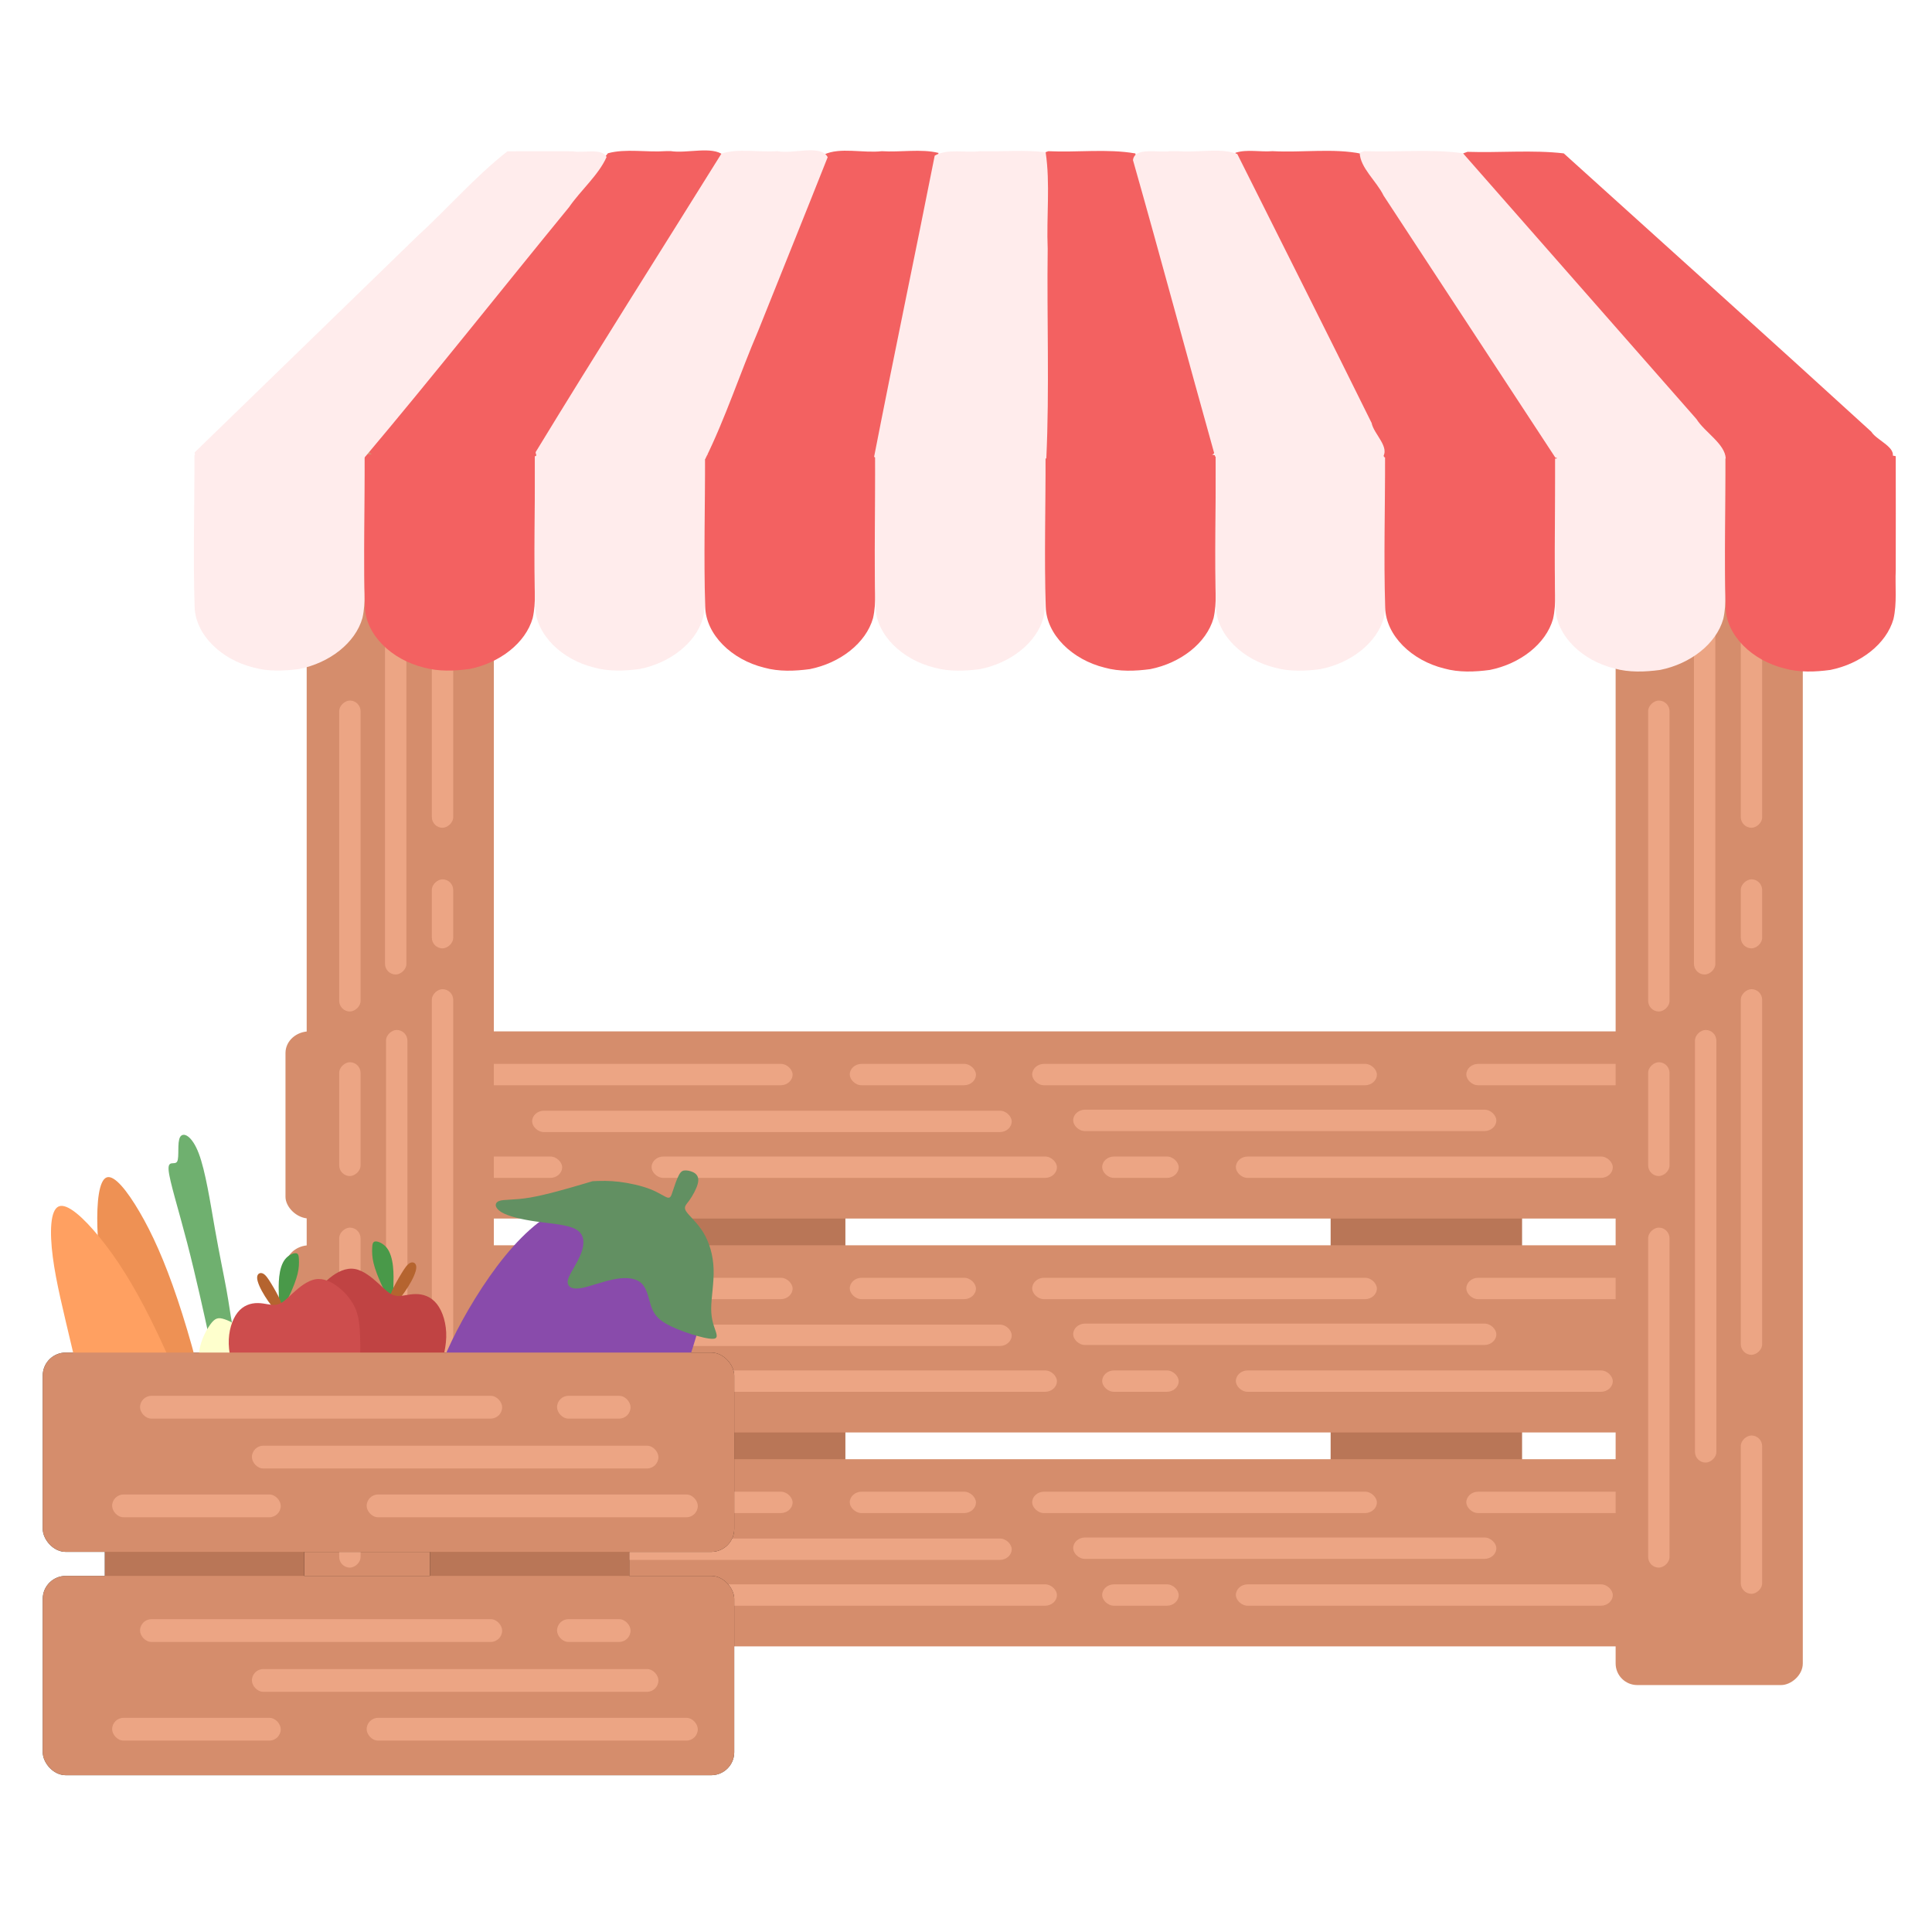 <?xml version="1.0" encoding="UTF-8" standalone="no"?>
<!-- Created with Inkscape (http://www.inkscape.org/) -->

<svg
   width="180mm"
   height="180mm"
   viewBox="0 0 180 180"
   version="1.1"
   id="svg5"
   inkscape:version="1.1 (c68e22c387, 2021-05-23)"
   sodipodi:docname="market.svg"
   xmlns:inkscape="http://www.inkscape.org/namespaces/inkscape"
   xmlns:sodipodi="http://sodipodi.sourceforge.net/DTD/sodipodi-0.dtd"
   xmlns="http://www.w3.org/2000/svg"
   xmlns:svg="http://www.w3.org/2000/svg">
  <sodipodi:namedview
     id="namedview7"
     pagecolor="#ffffff"
     bordercolor="#666666"
     borderopacity="1.0"
     inkscape:pageshadow="2"
     inkscape:pageopacity="0.0"
     inkscape:pagecheckerboard="0"
     inkscape:document-units="mm"
     showgrid="false"
     inkscape:zoom="0.425832"
     inkscape:cx="352.252"
     inkscape:cy="311.156"
     inkscape:window-width="1535"
     inkscape:window-height="716"
     inkscape:window-x="367"
     inkscape:window-y="313"
     inkscape:window-maximized="0"
     inkscape:current-layer="g2170"
     showguides="false"
     inkscape:snap-nodes="true"
     fit-margin-top="15"
     lock-margins="true"
     fit-margin-left="15"
     fit-margin-right="15"
     fit-margin-bottom="15">
    <inkscape:grid
       type="xygrid"
       id="grid2617"
       originx="-11.508"
       originy="-48.413" />
  </sodipodi:namedview>
  <defs
     id="defs2">
    <inkscape:path-effect
       effect="bspline"
       id="path-effect8840"
       is_visible="true"
       lpeversion="1"
       weight="33.333"
       steps="2"
       helper_size="0"
       apply_no_weight="true"
       apply_with_weight="true"
       only_selected="false" />
    <inkscape:path-effect
       effect="bspline"
       id="path-effect8836"
       is_visible="true"
       lpeversion="1"
       weight="33.333"
       steps="2"
       helper_size="0"
       apply_no_weight="true"
       apply_with_weight="true"
       only_selected="false" />
    <inkscape:path-effect
       effect="bspline"
       id="path-effect8808"
       is_visible="true"
       lpeversion="1"
       weight="33.333"
       steps="2"
       helper_size="0"
       apply_no_weight="true"
       apply_with_weight="true"
       only_selected="false" />
    <inkscape:path-effect
       effect="bspline"
       id="path-effect8804"
       is_visible="true"
       lpeversion="1"
       weight="33.333"
       steps="2"
       helper_size="0"
       apply_no_weight="true"
       apply_with_weight="true"
       only_selected="false" />
    <inkscape:path-effect
       effect="bspline"
       id="path-effect1563"
       is_visible="true"
       lpeversion="1"
       weight="33.333"
       steps="2"
       helper_size="0"
       apply_no_weight="true"
       apply_with_weight="true"
       only_selected="false" />
    <inkscape:path-effect
       effect="bspline"
       id="path-effect1072"
       is_visible="true"
       lpeversion="1"
       weight="33.333"
       steps="2"
       helper_size="0"
       apply_no_weight="true"
       apply_with_weight="true"
       only_selected="false" />
    <inkscape:path-effect
       effect="bspline"
       id="path-effect2477"
       is_visible="true"
       lpeversion="1"
       weight="33.333"
       steps="2"
       helper_size="0"
       apply_no_weight="true"
       apply_with_weight="true"
       only_selected="false" />
    <inkscape:path-effect
       effect="bspline"
       id="path-effect2116"
       is_visible="true"
       lpeversion="1"
       weight="33.333"
       steps="2"
       helper_size="0"
       apply_no_weight="true"
       apply_with_weight="true"
       only_selected="false" />
    <inkscape:path-effect
       effect="bspline"
       id="path-effect1066"
       is_visible="true"
       lpeversion="1"
       weight="33.333"
       steps="2"
       helper_size="0"
       apply_no_weight="true"
       apply_with_weight="true"
       only_selected="false" />
    <inkscape:path-effect
       effect="bspline"
       id="path-effect8526"
       is_visible="true"
       lpeversion="1"
       weight="33.333"
       steps="2"
       helper_size="0"
       apply_no_weight="true"
       apply_with_weight="true"
       only_selected="false" />
    <inkscape:path-effect
       effect="bspline"
       id="path-effect8522"
       is_visible="true"
       lpeversion="1"
       weight="33.333"
       steps="2"
       helper_size="0"
       apply_no_weight="true"
       apply_with_weight="true"
       only_selected="false" />
    <inkscape:path-effect
       effect="bspline"
       id="path-effect6897"
       is_visible="true"
       lpeversion="1"
       weight="33.333"
       steps="2"
       helper_size="0"
       apply_no_weight="true"
       apply_with_weight="true"
       only_selected="false" />
    <inkscape:path-effect
       effect="bspline"
       id="path-effect2648"
       is_visible="true"
       lpeversion="1"
       weight="33.333"
       steps="2"
       helper_size="0"
       apply_no_weight="true"
       apply_with_weight="true"
       only_selected="false" />
    <inkscape:path-effect
       effect="bspline"
       id="path-effect1850"
       is_visible="true"
       lpeversion="1"
       weight="33.333"
       steps="2"
       helper_size="0"
       apply_no_weight="true"
       apply_with_weight="true"
       only_selected="false" />
    <inkscape:path-effect
       effect="bspline"
       id="path-effect1846"
       is_visible="true"
       lpeversion="1"
       weight="33.333"
       steps="2"
       helper_size="0"
       apply_no_weight="true"
       apply_with_weight="true"
       only_selected="false" />
    <inkscape:path-effect
       effect="bspline"
       id="path-effect1842"
       is_visible="true"
       lpeversion="1"
       weight="33.333"
       steps="2"
       helper_size="0"
       apply_no_weight="true"
       apply_with_weight="true"
       only_selected="false" />
    <inkscape:path-effect
       effect="bspline"
       id="path-effect9450"
       is_visible="true"
       lpeversion="1"
       weight="33.333"
       steps="2"
       helper_size="0"
       apply_no_weight="true"
       apply_with_weight="true"
       only_selected="false" />
    <inkscape:path-effect
       effect="bspline"
       id="path-effect8528"
       is_visible="true"
       lpeversion="1"
       weight="33.333"
       steps="2"
       helper_size="0"
       apply_no_weight="true"
       apply_with_weight="true"
       only_selected="false" />
    <inkscape:path-effect
       effect="bspline"
       id="path-effect7963"
       is_visible="true"
       lpeversion="1"
       weight="33.333"
       steps="2"
       helper_size="0"
       apply_no_weight="true"
       apply_with_weight="true"
       only_selected="false" />
    <inkscape:path-effect
       effect="bspline"
       id="path-effect1823"
       is_visible="true"
       lpeversion="1"
       weight="33.333"
       steps="2"
       helper_size="0"
       apply_no_weight="true"
       apply_with_weight="true"
       only_selected="false" />
    <inkscape:path-effect
       effect="bspline"
       id="path-effect1473"
       is_visible="true"
       lpeversion="1"
       weight="33.333"
       steps="2"
       helper_size="0"
       apply_no_weight="true"
       apply_with_weight="true"
       only_selected="false" />
    <inkscape:path-effect
       effect="bspline"
       id="path-effect4396"
       is_visible="true"
       lpeversion="1"
       weight="33.333"
       steps="2"
       helper_size="0"
       apply_no_weight="true"
       apply_with_weight="true"
       only_selected="false" />
    <inkscape:path-effect
       effect="bspline"
       id="path-effect3639"
       is_visible="true"
       lpeversion="1"
       weight="33.333"
       steps="2"
       helper_size="0"
       apply_no_weight="true"
       apply_with_weight="true"
       only_selected="false" />
    <inkscape:path-effect
       effect="bspline"
       id="path-effect3602"
       is_visible="true"
       lpeversion="1"
       weight="33.333"
       steps="2"
       helper_size="0"
       apply_no_weight="true"
       apply_with_weight="true"
       only_selected="false" />
    <inkscape:path-effect
       effect="bspline"
       id="path-effect2607"
       is_visible="true"
       lpeversion="1"
       weight="33.333"
       steps="2"
       helper_size="0"
       apply_no_weight="true"
       apply_with_weight="true"
       only_selected="false" />
    <inkscape:path-effect
       effect="bspline"
       id="path-effect2792"
       is_visible="true"
       lpeversion="1"
       weight="33.333"
       steps="2"
       helper_size="0"
       apply_no_weight="true"
       apply_with_weight="true"
       only_selected="false" />
    <inkscape:path-effect
       effect="bspline"
       id="path-effect2788"
       is_visible="true"
       lpeversion="1"
       weight="33.333"
       steps="2"
       helper_size="0"
       apply_no_weight="true"
       apply_with_weight="true"
       only_selected="false" />
    <inkscape:path-effect
       effect="bspline"
       id="path-effect2784"
       is_visible="true"
       lpeversion="1"
       weight="33.333"
       steps="2"
       helper_size="0"
       apply_no_weight="true"
       apply_with_weight="true"
       only_selected="false" />
    <inkscape:path-effect
       effect="bspline"
       id="path-effect2780"
       is_visible="true"
       lpeversion="1"
       weight="33.333"
       steps="2"
       helper_size="0"
       apply_no_weight="true"
       apply_with_weight="true"
       only_selected="false" />
    <inkscape:path-effect
       effect="bspline"
       id="path-effect2776"
       is_visible="true"
       lpeversion="1"
       weight="33.333"
       steps="2"
       helper_size="0"
       apply_no_weight="true"
       apply_with_weight="true"
       only_selected="false" />
    <inkscape:path-effect
       effect="bspline"
       id="path-effect2772"
       is_visible="true"
       lpeversion="1"
       weight="33.333"
       steps="2"
       helper_size="0"
       apply_no_weight="true"
       apply_with_weight="true"
       only_selected="false" />
    <inkscape:path-effect
       effect="bspline"
       id="path-effect2768"
       is_visible="true"
       lpeversion="1"
       weight="33.333"
       steps="2"
       helper_size="0"
       apply_no_weight="true"
       apply_with_weight="true"
       only_selected="false" />
    <inkscape:path-effect
       effect="bspline"
       id="path-effect2764"
       is_visible="true"
       lpeversion="1"
       weight="33.333"
       steps="2"
       helper_size="0"
       apply_no_weight="true"
       apply_with_weight="true"
       only_selected="false" />
    <inkscape:path-effect
       effect="bspline"
       id="path-effect2760"
       is_visible="true"
       lpeversion="1"
       weight="33.333"
       steps="2"
       helper_size="0"
       apply_no_weight="true"
       apply_with_weight="true"
       only_selected="false" />
    <inkscape:path-effect
       effect="bspline"
       id="path-effect2756"
       is_visible="true"
       lpeversion="1"
       weight="33.333"
       steps="2"
       helper_size="0"
       apply_no_weight="true"
       apply_with_weight="true"
       only_selected="false" />
    <inkscape:path-effect
       effect="bspline"
       id="path-effect2752"
       is_visible="true"
       lpeversion="1"
       weight="33.333"
       steps="2"
       helper_size="0"
       apply_no_weight="true"
       apply_with_weight="true"
       only_selected="false" />
    <inkscape:path-effect
       effect="spiro"
       id="path-effect8622"
       is_visible="true"
       lpeversion="1" />
    <inkscape:path-effect
       effect="spiro"
       id="path-effect8616"
       is_visible="true"
       lpeversion="1" />
    <inkscape:path-effect
       effect="spiro"
       id="path-effect8610"
       is_visible="true"
       lpeversion="1" />
    <inkscape:path-effect
       effect="spiro"
       id="path-effect8604"
       is_visible="true"
       lpeversion="1" />
    <inkscape:path-effect
       effect="spiro"
       id="path-effect8598"
       is_visible="true"
       lpeversion="1" />
    <inkscape:path-effect
       effect="spiro"
       id="path-effect7976"
       is_visible="true"
       lpeversion="1" />
    <inkscape:path-effect
       effect="spiro"
       id="path-effect7972"
       is_visible="true"
       lpeversion="1" />
    <inkscape:path-effect
       effect="spiro"
       id="path-effect7968"
       is_visible="true"
       lpeversion="1" />
    <inkscape:path-effect
       effect="spiro"
       id="path-effect7964"
       is_visible="true"
       lpeversion="1" />
    <inkscape:path-effect
       effect="spiro"
       id="path-effect7960"
       is_visible="true"
       lpeversion="1" />
    <inkscape:path-effect
       effect="spiro"
       id="path-effect7843"
       is_visible="true"
       lpeversion="1" />
    <inkscape:path-effect
       effect="spiro"
       id="path-effect1567"
       is_visible="true"
       lpeversion="1" />
    <inkscape:path-effect
       effect="bspline"
       id="path-effect1530"
       is_visible="true"
       lpeversion="1"
       weight="33.333"
       steps="2"
       helper_size="0"
       apply_no_weight="true"
       apply_with_weight="true"
       only_selected="false" />
    <inkscape:path-effect
       effect="bspline"
       id="path-effect1444"
       is_visible="true"
       lpeversion="1"
       weight="33.333"
       steps="2"
       helper_size="0"
       apply_no_weight="true"
       apply_with_weight="true"
       only_selected="false" />
    <inkscape:path-effect
       effect="bspline"
       id="path-effect859"
       is_visible="true"
       lpeversion="1"
       weight="33.333"
       steps="2"
       helper_size="0"
       apply_no_weight="true"
       apply_with_weight="true"
       only_selected="false" />
    <inkscape:path-effect
       effect="bspline"
       id="path-effect1143"
       is_visible="true"
       lpeversion="1"
       weight="33.333"
       steps="2"
       helper_size="0"
       apply_no_weight="true"
       apply_with_weight="true"
       only_selected="false" />
    <inkscape:path-effect
       effect="bspline"
       id="path-effect1147"
       is_visible="true"
       lpeversion="1"
       weight="33.333"
       steps="2"
       helper_size="0"
       apply_no_weight="true"
       apply_with_weight="true"
       only_selected="false" />
    <filter
       inkscape:collect="always"
       style="color-interpolation-filters:sRGB"
       id="filter1536-3"
       x="-0.013"
       y="-0.021"
       width="1.026"
       height="1.043">
      <feGaussianBlur
         inkscape:collect="always"
         stdDeviation="1.525"
         id="feGaussianBlur1538-3" />
    </filter>
    <inkscape:path-effect
       effect="bspline"
       id="path-effect1365"
       is_visible="true"
       lpeversion="1"
       weight="33.333"
       steps="2"
       helper_size="0"
       apply_no_weight="true"
       apply_with_weight="true"
       only_selected="false" />
    <inkscape:path-effect
       effect="bspline"
       id="path-effect1369"
       is_visible="true"
       lpeversion="1"
       weight="33.333"
       steps="2"
       helper_size="0"
       apply_no_weight="true"
       apply_with_weight="true"
       only_selected="false" />
    <inkscape:path-effect
       effect="bspline"
       id="path-effect1373"
       is_visible="true"
       lpeversion="1"
       weight="33.333"
       steps="2"
       helper_size="0"
       apply_no_weight="true"
       apply_with_weight="true"
       only_selected="false" />
    <inkscape:path-effect
       effect="bspline"
       id="path-effect1377"
       is_visible="true"
       lpeversion="1"
       weight="33.333"
       steps="2"
       helper_size="0"
       apply_no_weight="true"
       apply_with_weight="true"
       only_selected="false" />
    <inkscape:path-effect
       effect="bspline"
       id="path-effect1381"
       is_visible="true"
       lpeversion="1"
       weight="33.333"
       steps="2"
       helper_size="0"
       apply_no_weight="true"
       apply_with_weight="true"
       only_selected="false" />
    <inkscape:path-effect
       effect="bspline"
       id="path-effect1385"
       is_visible="true"
       lpeversion="1"
       weight="33.333"
       steps="2"
       helper_size="0"
       apply_no_weight="true"
       apply_with_weight="true"
       only_selected="false" />
    <inkscape:path-effect
       effect="bspline"
       id="path-effect1389"
       is_visible="true"
       lpeversion="1"
       weight="33.333"
       steps="2"
       helper_size="0"
       apply_no_weight="true"
       apply_with_weight="true"
       only_selected="false" />
    <inkscape:path-effect
       effect="bspline"
       id="path-effect1393"
       is_visible="true"
       lpeversion="1"
       weight="33.333"
       steps="2"
       helper_size="0"
       apply_no_weight="true"
       apply_with_weight="true"
       only_selected="false" />
    <inkscape:path-effect
       effect="bspline"
       id="path-effect1397"
       is_visible="true"
       lpeversion="1"
       weight="33.333"
       steps="2"
       helper_size="0"
       apply_no_weight="true"
       apply_with_weight="true"
       only_selected="false" />
    <inkscape:path-effect
       effect="bspline"
       id="path-effect1401"
       is_visible="true"
       lpeversion="1"
       weight="33.333"
       steps="2"
       helper_size="0"
       apply_no_weight="true"
       apply_with_weight="true"
       only_selected="false" />
    <inkscape:path-effect
       effect="bspline"
       id="path-effect1405"
       is_visible="true"
       lpeversion="1"
       weight="33.333"
       steps="2"
       helper_size="0"
       apply_no_weight="true"
       apply_with_weight="true"
       only_selected="false" />
    <inkscape:path-effect
       effect="bspline"
       id="path-effect1409"
       is_visible="true"
       lpeversion="1"
       weight="33.333"
       steps="2"
       helper_size="0"
       apply_no_weight="true"
       apply_with_weight="true"
       only_selected="false" />
    <inkscape:path-effect
       effect="bspline"
       id="path-effect1419"
       is_visible="true"
       lpeversion="1"
       weight="33.333"
       steps="2"
       helper_size="0"
       apply_no_weight="true"
       apply_with_weight="true"
       only_selected="false" />
    <inkscape:path-effect
       effect="bspline"
       id="path-effect1423"
       is_visible="true"
       lpeversion="1"
       weight="33.333"
       steps="2"
       helper_size="0"
       apply_no_weight="true"
       apply_with_weight="true"
       only_selected="false" />
  </defs>
  <g
     inkscape:label="Layer 1"
     inkscape:groupmode="layer"
     id="layer1"
     transform="translate(-11.508,-48.413)">
    <g
       id="g2170"
       transform="matrix(1.137,0,0,1.137,-12.489,-17.939)">
      <g
         id="g2234"
         transform="matrix(1.085,0,0,1.085,-13.103,-23.069)">
        <g
           id="g1038"
           transform="matrix(0,0.159,-0.179,0,155.544,151.787)"
           style="fill:#b97657;fill-opacity:1">
          <rect
             style="fill:#b97657;fill-opacity:1;stroke-width:4.181;stroke-linecap:round;stroke-linejoin:round"
             id="rect1036"
             width="280.221"
             height="80.773"
             x="13.669"
             y="336.141"
             ry="9.32" />
        </g>
        <g
           id="g1042"
           transform="matrix(0,0.159,-0.179,0,206.649,151.787)"
           style="fill:#b97657;fill-opacity:1">
          <rect
             style="fill:#b97657;fill-opacity:1;stroke-width:4.181;stroke-linecap:round;stroke-linejoin:round"
             id="rect1040"
             width="280.221"
             height="80.773"
             x="13.669"
             y="336.141"
             ry="9.32" />
        </g>
        <g
           id="g1070"
           transform="matrix(-0.194,0,0,-0.175,163.631,258.208)">
          <rect
             style="fill:#d58d6c;fill-opacity:1;stroke-width:5.89;stroke-linecap:round;stroke-linejoin:round"
             id="rect1044"
             width="556.132"
             height="80.773"
             x="13.669"
             y="336.141"
             ry="9.32" />
          <g
             id="g1056">
            <rect
               style="opacity:1;fill:#eca584;fill-opacity:1;stroke-width:4.181;stroke-linecap:round;stroke-linejoin:round"
               id="rect1046"
               width="146.729"
               height="9.226"
               x="53.103"
               y="353.676"
               ry="4.613" />
            <rect
               style="opacity:1;fill:#eca584;fill-opacity:1;stroke-width:1.884;stroke-linecap:round;stroke-linejoin:round"
               id="rect1048"
               width="29.79"
               height="9.226"
               x="222.087"
               y="353.676"
               ry="4.613" />
            <rect
               style="opacity:1;fill:#eca584;fill-opacity:1;stroke-width:4.43;stroke-linecap:round;stroke-linejoin:round"
               id="rect1050"
               width="164.729"
               height="9.226"
               x="98.435"
               y="373.886"
               ry="4.613" />
            <rect
               style="opacity:1;fill:#eca584;fill-opacity:1;stroke-width:3.999;stroke-linecap:round;stroke-linejoin:round"
               id="rect1052"
               width="134.188"
               height="9.226"
               x="144.934"
               y="393.657"
               ry="4.613" />
            <rect
               style="opacity:1;fill:#eca584;fill-opacity:1;stroke-width:2.853;stroke-linecap:round;stroke-linejoin:round"
               id="rect1054"
               width="68.327"
               height="9.226"
               x="41.793"
               y="393.657"
               ry="4.613" />
          </g>
          <g
             id="g1068"
             transform="rotate(180,286.111,378.28)">
            <rect
               style="opacity:1;fill:#eca584;fill-opacity:1;stroke-width:4.181;stroke-linecap:round;stroke-linejoin:round"
               id="rect1058"
               width="146.729"
               height="9.226"
               x="53.103"
               y="353.676"
               ry="4.613" />
            <rect
               style="opacity:1;fill:#eca584;fill-opacity:1;stroke-width:2.419;stroke-linecap:round;stroke-linejoin:round"
               id="rect1060"
               width="49.122"
               height="9.226"
               x="222.087"
               y="353.676"
               ry="4.613" />
            <rect
               style="opacity:1;fill:#eca584;fill-opacity:1;stroke-width:4.716;stroke-linecap:round;stroke-linejoin:round"
               id="rect1062"
               width="186.696"
               height="9.226"
               x="98.435"
               y="373.886"
               ry="4.613" />
            <rect
               style="opacity:1;fill:#eca584;fill-opacity:1;stroke-width:4.336;stroke-linecap:round;stroke-linejoin:round"
               id="rect1064"
               width="157.799"
               height="9.226"
               x="144.934"
               y="393.657"
               ry="4.613" />
            <rect
               style="opacity:1;fill:#eca584;fill-opacity:1;stroke-width:2.853;stroke-linecap:round;stroke-linejoin:round"
               id="rect1066"
               width="68.327"
               height="9.226"
               x="41.793"
               y="393.657"
               ry="4.613" />
          </g>
        </g>
        <g
           id="g1098"
           transform="matrix(-0.194,0,0,-0.175,163.631,242.053)">
          <rect
             style="fill:#d58d6c;fill-opacity:1;stroke-width:5.89;stroke-linecap:round;stroke-linejoin:round"
             id="rect1072"
             width="556.132"
             height="80.773"
             x="13.669"
             y="336.141"
             ry="9.32" />
          <g
             id="g1084">
            <rect
               style="opacity:1;fill:#eca584;fill-opacity:1;stroke-width:4.181;stroke-linecap:round;stroke-linejoin:round"
               id="rect1074"
               width="146.729"
               height="9.226"
               x="53.103"
               y="353.676"
               ry="4.613" />
            <rect
               style="opacity:1;fill:#eca584;fill-opacity:1;stroke-width:1.884;stroke-linecap:round;stroke-linejoin:round"
               id="rect1076"
               width="29.79"
               height="9.226"
               x="222.087"
               y="353.676"
               ry="4.613" />
            <rect
               style="opacity:1;fill:#eca584;fill-opacity:1;stroke-width:4.43;stroke-linecap:round;stroke-linejoin:round"
               id="rect1078"
               width="164.729"
               height="9.226"
               x="98.435"
               y="373.886"
               ry="4.613" />
            <rect
               style="opacity:1;fill:#eca584;fill-opacity:1;stroke-width:3.999;stroke-linecap:round;stroke-linejoin:round"
               id="rect1080"
               width="134.188"
               height="9.226"
               x="144.934"
               y="393.657"
               ry="4.613" />
            <rect
               style="opacity:1;fill:#eca584;fill-opacity:1;stroke-width:2.853;stroke-linecap:round;stroke-linejoin:round"
               id="rect1082"
               width="68.327"
               height="9.226"
               x="41.793"
               y="393.657"
               ry="4.613" />
          </g>
          <g
             id="g1096"
             transform="rotate(180,286.111,378.28)">
            <rect
               style="opacity:1;fill:#eca584;fill-opacity:1;stroke-width:4.181;stroke-linecap:round;stroke-linejoin:round"
               id="rect1086"
               width="146.729"
               height="9.226"
               x="53.103"
               y="353.676"
               ry="4.613" />
            <rect
               style="opacity:1;fill:#eca584;fill-opacity:1;stroke-width:2.419;stroke-linecap:round;stroke-linejoin:round"
               id="rect1088"
               width="49.122"
               height="9.226"
               x="222.087"
               y="353.676"
               ry="4.613" />
            <rect
               style="opacity:1;fill:#eca584;fill-opacity:1;stroke-width:4.716;stroke-linecap:round;stroke-linejoin:round"
               id="rect1090"
               width="186.696"
               height="9.226"
               x="98.435"
               y="373.886"
               ry="4.613" />
            <rect
               style="opacity:1;fill:#eca584;fill-opacity:1;stroke-width:4.336;stroke-linecap:round;stroke-linejoin:round"
               id="rect1092"
               width="157.799"
               height="9.226"
               x="144.934"
               y="393.657"
               ry="4.613" />
            <rect
               style="opacity:1;fill:#eca584;fill-opacity:1;stroke-width:2.853;stroke-linecap:round;stroke-linejoin:round"
               id="rect1094"
               width="68.327"
               height="9.226"
               x="41.793"
               y="393.657"
               ry="4.613" />
          </g>
        </g>
        <g
           id="g1133"
           transform="matrix(-0.194,0,0,-0.175,163.631,225.898)">
          <rect
             style="fill:#d58d6c;fill-opacity:1;stroke-width:5.89;stroke-linecap:round;stroke-linejoin:round"
             id="rect1100"
             width="556.132"
             height="80.773"
             x="13.669"
             y="336.141"
             ry="9.32" />
          <g
             id="g1112">
            <rect
               style="opacity:1;fill:#eca584;fill-opacity:1;stroke-width:4.181;stroke-linecap:round;stroke-linejoin:round"
               id="rect1102"
               width="146.729"
               height="9.226"
               x="53.103"
               y="353.676"
               ry="4.613" />
            <rect
               style="opacity:1;fill:#eca584;fill-opacity:1;stroke-width:1.884;stroke-linecap:round;stroke-linejoin:round"
               id="rect1104"
               width="29.79"
               height="9.226"
               x="222.087"
               y="353.676"
               ry="4.613" />
            <rect
               style="opacity:1;fill:#eca584;fill-opacity:1;stroke-width:4.43;stroke-linecap:round;stroke-linejoin:round"
               id="rect1106"
               width="164.729"
               height="9.226"
               x="98.435"
               y="373.886"
               ry="4.613" />
            <rect
               style="opacity:1;fill:#eca584;fill-opacity:1;stroke-width:3.999;stroke-linecap:round;stroke-linejoin:round"
               id="rect1108"
               width="134.188"
               height="9.226"
               x="144.934"
               y="393.657"
               ry="4.613" />
            <rect
               style="opacity:1;fill:#eca584;fill-opacity:1;stroke-width:2.853;stroke-linecap:round;stroke-linejoin:round"
               id="rect1110"
               width="68.327"
               height="9.226"
               x="41.793"
               y="393.657"
               ry="4.613" />
          </g>
          <g
             id="g1131"
             transform="rotate(180,286.111,378.28)">
            <rect
               style="opacity:1;fill:#eca584;fill-opacity:1;stroke-width:4.181;stroke-linecap:round;stroke-linejoin:round"
               id="rect1114"
               width="146.729"
               height="9.226"
               x="53.103"
               y="353.676"
               ry="4.613" />
            <rect
               style="opacity:1;fill:#eca584;fill-opacity:1;stroke-width:2.419;stroke-linecap:round;stroke-linejoin:round"
               id="rect1116"
               width="49.122"
               height="9.226"
               x="222.087"
               y="353.676"
               ry="4.613" />
            <rect
               style="opacity:1;fill:#eca584;fill-opacity:1;stroke-width:4.716;stroke-linecap:round;stroke-linejoin:round"
               id="rect1125"
               width="186.696"
               height="9.226"
               x="98.435"
               y="373.886"
               ry="4.613" />
            <rect
               style="opacity:1;fill:#eca584;fill-opacity:1;stroke-width:4.336;stroke-linecap:round;stroke-linejoin:round"
               id="rect1127"
               width="157.799"
               height="9.226"
               x="144.934"
               y="393.657"
               ry="4.613" />
            <rect
               style="opacity:1;fill:#eca584;fill-opacity:1;stroke-width:2.853;stroke-linecap:round;stroke-linejoin:round"
               id="rect1129"
               width="68.327"
               height="9.226"
               x="41.793"
               y="393.657"
               ry="4.613" />
          </g>
        </g>
        <g
           id="g1175"
           transform="matrix(0,0.175,-0.175,0,127.65,102.591)">
          <rect
             style="fill:#d58d6c;fill-opacity:1;stroke-width:5.89;stroke-linecap:round;stroke-linejoin:round"
             id="rect1149"
             width="556.132"
             height="80.773"
             x="13.669"
             y="336.141"
             ry="9.32" />
          <g
             id="g1161">
            <rect
               style="opacity:1;fill:#eca584;fill-opacity:1;stroke-width:4.181;stroke-linecap:round;stroke-linejoin:round"
               id="rect1151"
               width="146.729"
               height="9.226"
               x="53.103"
               y="353.676"
               ry="4.613" />
            <rect
               style="opacity:1;fill:#eca584;fill-opacity:1;stroke-width:1.884;stroke-linecap:round;stroke-linejoin:round"
               id="rect1153"
               width="29.79"
               height="9.226"
               x="222.087"
               y="353.676"
               ry="4.613" />
            <rect
               style="opacity:1;fill:#eca584;fill-opacity:1;stroke-width:4.43;stroke-linecap:round;stroke-linejoin:round"
               id="rect1155"
               width="164.729"
               height="9.226"
               x="98.435"
               y="373.886"
               ry="4.613" />
            <rect
               style="opacity:1;fill:#eca584;fill-opacity:1;stroke-width:3.999;stroke-linecap:round;stroke-linejoin:round"
               id="rect1157"
               width="134.188"
               height="9.226"
               x="144.934"
               y="393.657"
               ry="4.613" />
            <rect
               style="opacity:1;fill:#eca584;fill-opacity:1;stroke-width:2.853;stroke-linecap:round;stroke-linejoin:round"
               id="rect1159"
               width="68.327"
               height="9.226"
               x="41.793"
               y="393.657"
               ry="4.613" />
          </g>
          <g
             id="g1173"
             transform="rotate(180,286.111,378.28)">
            <rect
               style="opacity:1;fill:#eca584;fill-opacity:1;stroke-width:4.181;stroke-linecap:round;stroke-linejoin:round"
               id="rect1163"
               width="146.729"
               height="9.226"
               x="53.103"
               y="353.676"
               ry="4.613" />
            <rect
               style="opacity:1;fill:#eca584;fill-opacity:1;stroke-width:2.419;stroke-linecap:round;stroke-linejoin:round"
               id="rect1165"
               width="49.122"
               height="9.226"
               x="222.087"
               y="353.676"
               ry="4.613" />
            <rect
               style="opacity:1;fill:#eca584;fill-opacity:1;stroke-width:4.716;stroke-linecap:round;stroke-linejoin:round"
               id="rect1167"
               width="186.696"
               height="9.226"
               x="98.435"
               y="373.886"
               ry="4.613" />
            <rect
               style="opacity:1;fill:#eca584;fill-opacity:1;stroke-width:4.336;stroke-linecap:round;stroke-linejoin:round"
               id="rect1169"
               width="157.799"
               height="9.226"
               x="144.934"
               y="393.657"
               ry="4.613" />
            <rect
               style="opacity:1;fill:#eca584;fill-opacity:1;stroke-width:2.853;stroke-linecap:round;stroke-linejoin:round"
               id="rect1171"
               width="68.327"
               height="9.226"
               x="41.793"
               y="393.657"
               ry="4.613" />
          </g>
        </g>
        <g
           id="g1203"
           transform="matrix(0,0.175,-0.175,0,226.505,102.591)">
          <rect
             style="fill:#d58d6c;fill-opacity:1;stroke-width:5.89;stroke-linecap:round;stroke-linejoin:round"
             id="rect1177"
             width="556.132"
             height="80.773"
             x="13.669"
             y="336.141"
             ry="9.32" />
          <g
             id="g1189">
            <rect
               style="opacity:1;fill:#eca584;fill-opacity:1;stroke-width:4.181;stroke-linecap:round;stroke-linejoin:round"
               id="rect1179"
               width="146.729"
               height="9.226"
               x="53.103"
               y="353.676"
               ry="4.613" />
            <rect
               style="opacity:1;fill:#eca584;fill-opacity:1;stroke-width:1.884;stroke-linecap:round;stroke-linejoin:round"
               id="rect1181"
               width="29.79"
               height="9.226"
               x="222.087"
               y="353.676"
               ry="4.613" />
            <rect
               style="opacity:1;fill:#eca584;fill-opacity:1;stroke-width:4.43;stroke-linecap:round;stroke-linejoin:round"
               id="rect1183"
               width="164.729"
               height="9.226"
               x="98.435"
               y="373.886"
               ry="4.613" />
            <rect
               style="opacity:1;fill:#eca584;fill-opacity:1;stroke-width:3.999;stroke-linecap:round;stroke-linejoin:round"
               id="rect1185"
               width="134.188"
               height="9.226"
               x="144.934"
               y="393.657"
               ry="4.613" />
            <rect
               style="opacity:1;fill:#eca584;fill-opacity:1;stroke-width:2.853;stroke-linecap:round;stroke-linejoin:round"
               id="rect1187"
               width="68.327"
               height="9.226"
               x="41.793"
               y="393.657"
               ry="4.613" />
          </g>
          <g
             id="g1201"
             transform="rotate(180,286.111,378.28)">
            <rect
               style="opacity:1;fill:#eca584;fill-opacity:1;stroke-width:4.181;stroke-linecap:round;stroke-linejoin:round"
               id="rect1191"
               width="146.729"
               height="9.226"
               x="53.103"
               y="353.676"
               ry="4.613" />
            <rect
               style="opacity:1;fill:#eca584;fill-opacity:1;stroke-width:2.419;stroke-linecap:round;stroke-linejoin:round"
               id="rect1193"
               width="49.122"
               height="9.226"
               x="222.087"
               y="353.676"
               ry="4.613" />
            <rect
               style="opacity:1;fill:#eca584;fill-opacity:1;stroke-width:4.716;stroke-linecap:round;stroke-linejoin:round"
               id="rect1195"
               width="186.696"
               height="9.226"
               x="98.435"
               y="373.886"
               ry="4.613" />
            <rect
               style="opacity:1;fill:#eca584;fill-opacity:1;stroke-width:4.336;stroke-linecap:round;stroke-linejoin:round"
               id="rect1197"
               width="157.799"
               height="9.226"
               x="144.934"
               y="393.657"
               ry="4.613" />
            <rect
               style="opacity:1;fill:#eca584;fill-opacity:1;stroke-width:2.853;stroke-linecap:round;stroke-linejoin:round"
               id="rect1199"
               width="68.327"
               height="9.226"
               x="41.793"
               y="393.657"
               ry="4.613" />
          </g>
        </g>
        <g
           id="g1253"
           transform="matrix(1.097,0,0,0.888,10.209,-97.919)">
          <path
             style="fill:#ffecec;fill-opacity:1;stroke-width:0.078;stroke-linecap:round;stroke-linejoin:round;stroke-miterlimit:4;stroke-dasharray:none"
             d="m 32.819,233.499 c 0.013,4.295 -0.097,8.592 0.014,12.887 0.052,2.365 1.823,4.493 4.06,5.168 1.006,0.35 2.109,0.296 3.144,0.124 2.092,-0.52 3.86,-2.213 4.348,-4.33 0.253,-1.364 0.106,-2.769 0.156,-4.149 0.01,-3.233 0,-6.466 0,-9.7 -0.486,-0.167 -1.102,-0.02 -1.637,-0.07 -3.338,0 -6.677,0 -10.015,0 l -0.056,0.06 z"
             id="path1207" />
          <path
             style="fill:#f36161;fill-opacity:1;stroke-width:0.078;stroke-linecap:round;stroke-linejoin:round;stroke-miterlimit:4;stroke-dasharray:none"
             d="m 44.541,233.499 c 0.013,4.295 -0.097,8.592 0.014,12.887 0.052,2.365 1.823,4.493 4.06,5.168 1.006,0.35 2.109,0.296 3.144,0.124 2.092,-0.52 3.86,-2.213 4.348,-4.33 0.253,-1.364 0.106,-2.769 0.156,-4.149 0.01,-3.233 0,-6.466 0,-9.7 -0.486,-0.167 -1.102,-0.02 -1.637,-0.07 -3.338,0 -6.677,0 -10.015,0 l -0.056,0.06 z"
             id="path1209" />
          <path
             style="fill:#ffecec;fill-opacity:1;stroke-width:0.078;stroke-linecap:round;stroke-linejoin:round;stroke-miterlimit:4;stroke-dasharray:none"
             d="m 56.263,233.499 c 0.013,4.295 -0.097,8.592 0.014,12.887 0.052,2.365 1.823,4.493 4.06,5.168 1.006,0.35 2.109,0.296 3.144,0.124 2.092,-0.52 3.86,-2.213 4.348,-4.33 0.253,-1.364 0.106,-2.769 0.156,-4.149 0.01,-3.233 0,-6.466 0,-9.7 -0.486,-0.167 -1.102,-0.02 -1.637,-0.07 -3.338,0 -6.677,0 -10.015,0 l -0.056,0.06 z"
             id="path1211" />
          <path
             style="fill:#f36161;fill-opacity:1;stroke-width:0.078;stroke-linecap:round;stroke-linejoin:round;stroke-miterlimit:4;stroke-dasharray:none"
             d="m 67.971,233.509 c 0.013,4.295 -0.097,8.592 0.014,12.887 0.052,2.365 1.823,4.493 4.06,5.168 1.006,0.35 2.109,0.296 3.144,0.124 2.092,-0.52 3.86,-2.213 4.348,-4.33 0.253,-1.364 0.106,-2.769 0.156,-4.149 0.01,-3.233 0,-6.466 0,-9.7 -0.486,-0.167 -1.102,-0.02 -1.637,-0.07 -3.338,0 -6.677,0 -10.015,0 l -0.056,0.06 z"
             id="path1213" />
          <path
             style="fill:#ffecec;fill-opacity:1;stroke-width:0.078;stroke-linecap:round;stroke-linejoin:round;stroke-miterlimit:4;stroke-dasharray:none"
             d="m 79.693,233.509 c 0.013,4.295 -0.097,8.592 0.014,12.887 0.052,2.365 1.823,4.493 4.06,5.168 1.006,0.35 2.109,0.296 3.144,0.124 2.092,-0.52 3.86,-2.213 4.348,-4.33 0.253,-1.364 0.106,-2.769 0.156,-4.149 0.01,-3.233 0,-6.466 0,-9.7 -0.486,-0.167 -1.102,-0.02 -1.637,-0.07 -3.338,0 -6.677,0 -10.015,0 l -0.056,0.06 z"
             id="path1215" />
          <path
             style="fill:#f36161;fill-opacity:1;stroke-width:0.078;stroke-linecap:round;stroke-linejoin:round;stroke-miterlimit:4;stroke-dasharray:none"
             d="m 91.414,233.509 c 0.013,4.295 -0.097,8.592 0.014,12.887 0.052,2.365 1.823,4.493 4.06,5.168 1.006,0.35 2.109,0.296 3.143,0.124 2.092,-0.52 3.86,-2.213 4.348,-4.33 0.253,-1.364 0.106,-2.769 0.156,-4.149 0.01,-3.233 0,-6.466 0,-9.7 -0.487,-0.167 -1.102,-0.02 -1.638,-0.07 -3.338,0 -6.677,0 -10.015,0 l -0.056,0.06 z"
             id="path1217" />
          <path
             style="fill:#ffecec;fill-opacity:1;stroke-width:0.078;stroke-linecap:round;stroke-linejoin:round;stroke-miterlimit:4;stroke-dasharray:none"
             d="m 103.136,233.509 c 0.01,4.295 -0.1,8.592 0.01,12.887 0.05,2.365 1.823,4.493 4.06,5.168 1.005,0.35 2.109,0.296 3.143,0.124 2.093,-0.52 3.861,-2.213 4.348,-4.33 0.254,-1.364 0.106,-2.769 0.156,-4.149 0.01,-3.233 0,-6.466 0,-9.7 -0.486,-0.167 -1.102,-0.02 -1.637,-0.07 -3.339,0 -6.677,0 -10.016,0 l -0.06,0.06 z"
             id="path1219" />
          <path
             style="fill:#f36161;fill-opacity:1;stroke-width:0.078;stroke-linecap:round;stroke-linejoin:round;stroke-miterlimit:4;stroke-dasharray:none"
             d="m 114.788,233.579 c 0.01,4.295 -0.1,8.592 0.01,12.887 0.05,2.365 1.824,4.493 4.06,5.168 1.006,0.35 2.11,0.296 3.144,0.124 2.092,-0.52 3.86,-2.213 4.348,-4.33 0.253,-1.364 0.106,-2.769 0.156,-4.149 0.01,-3.233 0,-6.466 0,-9.7 -0.487,-0.167 -1.102,-0.02 -1.638,-0.07 -3.338,0 -6.677,0 -10.015,0 l -0.06,0.06 z"
             id="path1221" />
          <path
             style="fill:#ffecec;fill-opacity:1;stroke-width:0.078;stroke-linecap:round;stroke-linejoin:round;stroke-miterlimit:4;stroke-dasharray:none"
             d="m 126.51,233.579 c 0.01,4.295 -0.1,8.592 0.01,12.887 0.05,2.365 1.823,4.493 4.06,5.168 1.005,0.35 2.109,0.296 3.143,0.124 2.093,-0.52 3.861,-2.213 4.348,-4.33 0.254,-1.364 0.106,-2.769 0.156,-4.149 0.01,-3.233 0,-6.466 0,-9.7 -0.486,-0.167 -1.102,-0.02 -1.637,-0.07 -3.339,0 -6.677,0 -10.016,0 l -0.06,0.06 z"
             id="path1223" />
          <path
             style="fill:#f36161;fill-opacity:1;stroke-width:0.078;stroke-linecap:round;stroke-linejoin:round;stroke-miterlimit:4;stroke-dasharray:none"
             d="m 138.227,233.579 c 0.01,4.295 -0.1,8.592 0.01,12.887 0.05,2.365 1.824,4.493 4.06,5.168 1.006,0.35 2.11,0.296 3.144,0.124 2.092,-0.52 3.86,-2.213 4.348,-4.33 0.253,-1.364 0.106,-2.769 0.156,-4.149 0.01,-3.233 0,-6.466 0,-9.7 -0.487,-0.167 -1.102,-0.02 -1.638,-0.07 -3.338,0 -6.677,0 -10.015,0 l -0.06,0.06 z"
             id="path1225" />
          <path
             style="fill:#f36161;fill-opacity:1;stroke-width:2.906;stroke-linecap:round;stroke-linejoin:round"
             d="m 91.302,207.775 c -0.221,5.873 -0.031,11.819 -0.094,17.721 0.095,2.69 -0.188,5.463 0.14,8.101 3.61,0.17 7.295,0.136 10.93,0 0.85,0.104 1.13,-0.749 0.774,-1.411 -1.787,-8.122 -3.531,-16.281 -5.459,-24.356 -1.924,-0.415 -4.011,-0.07 -5.988,-0.19 l -0.199,0.09 z"
             id="path1229" />
          <path
             style="fill:#f36161;fill-opacity:1;stroke-width:2.906;stroke-linecap:round;stroke-linejoin:round"
             d="m 104.489,207.775 c 0.06,1.488 1.086,2.909 1.526,4.367 2.898,7.174 5.839,14.331 8.713,21.514 1.173,0.596 2.771,0.09 4.105,0.255 2.585,-0.09 5.252,0.187 7.786,-0.14 -0.04,-1.298 -1.197,-2.451 -1.682,-3.691 -3.934,-7.405 -7.857,-14.816 -11.784,-22.225 -1.923,-0.484 -4.092,-0.08 -6.113,-0.218 -0.835,0.09 -1.771,-0.185 -2.551,0.138 z"
             id="path1231" />
          <path
             style="fill:#f36161;fill-opacity:1;stroke-width:2.906;stroke-linecap:round;stroke-linejoin:round"
             d="m 120.157,207.834 c 0.05,1.248 1.441,2.216 2.016,3.351 5.356,7.529 10.713,15.058 16.069,22.586 2.425,0.385 5.02,0.09 7.513,0.182 1.298,-0.08 2.664,0.127 3.926,-0.177 0.397,-0.927 -1.032,-1.517 -1.418,-2.277 -7.02,-7.924 -14.112,-15.785 -21.172,-23.673 -2.154,-0.309 -4.431,-0.04 -6.632,-0.132 l -0.199,0.09 z"
             id="path1233" />
          <path
             style="fill:#f36161;fill-opacity:1;stroke-width:2.906;stroke-linecap:round;stroke-linejoin:round"
             d="m 80.144,207.64 c -1.281,0.182 -2.868,-0.357 -3.964,0.279 -2.737,8.417 -5.502,16.824 -8.196,25.254 0.47,1.134 2.407,0.229 3.454,0.518 2.783,-0.09 5.648,0.189 8.379,-0.14 1.263,-6.199 2.083,-12.514 3.172,-18.757 0.302,-2.335 0.924,-4.689 1.054,-7.007 -1.186,-0.369 -2.643,-0.04 -3.899,-0.147 z"
             id="path1235" />
          <path
             style="fill:#f36161;fill-opacity:1;stroke-width:2.906;stroke-linecap:round;stroke-linejoin:round"
             d="m 65.256,207.636 c -1.309,0.115 -2.735,-0.233 -3.968,0.179 -5.489,8.388 -11.106,16.71 -16.505,25.145 0.175,1.048 1.688,0.54 2.432,0.712 3.025,-0.04 6.134,0.165 9.104,-0.1 2.411,-4.252 4.485,-8.814 6.77,-13.184 2.023,-4.142 4.295,-8.22 6.167,-12.4 -0.801,-0.816 -2.51,-0.132 -3.657,-0.356 h -0.22 z"
             id="path1237" />
          <path
             style="fill:#ffecec;fill-opacity:1;stroke-width:2.906;stroke-linecap:round;stroke-linejoin:round"
             d="m 54.369,207.648 c -2.248,2.18 -4.111,4.859 -6.211,7.231 -5.108,6.127 -10.212,12.258 -15.325,18.381 0.057,1.325 2.391,0.353 3.38,0.649 2.739,-0.07 5.55,0.139 8.245,-0.108 4.8,-7.031 9.428,-14.273 14.148,-21.394 0.803,-1.439 2.046,-2.752 2.588,-4.275 -0.325,-0.792 -1.612,-0.308 -2.322,-0.482 -1.501,-0.02 -3.002,0 -4.503,0 z"
             id="path1241" />
          <path
             style="fill:#ffecec;fill-opacity:1;stroke-width:2.906;stroke-linecap:round;stroke-linejoin:round"
             d="m 69.098,207.852 c -4.263,8.461 -8.6,16.885 -12.788,25.383 0.049,1.03 1.528,0.454 2.21,0.643 3.15,0 6.352,0.145 9.468,-0.06 1.395,-3.485 2.388,-7.282 3.638,-10.883 1.595,-4.929 3.208,-9.852 4.79,-14.786 -0.476,-1.129 -2.407,-0.227 -3.454,-0.515 -1.26,0.128 -2.71,-0.266 -3.863,0.217 z"
             id="path1243" />
          <path
             style="fill:#ffecec;fill-opacity:1;stroke-width:2.906;stroke-linecap:round;stroke-linejoin:round"
             d="m 86.942,207.638 c -1.015,0.161 -2.296,-0.244 -3.158,0.381 -1.367,8.535 -2.83,17.107 -4.173,25.619 0.934,0.649 2.478,0.08 3.638,0.273 2.729,-0.09 5.541,0.188 8.219,-0.14 0.221,-5.91 0.031,-11.893 0.094,-17.831 -0.092,-2.727 0.184,-5.535 -0.14,-8.211 -1.448,-0.219 -3.001,-0.04 -4.48,-0.09 z"
             id="path1245" />
          <path
             style="fill:#ffecec;fill-opacity:1;stroke-width:2.906;stroke-linecap:round;stroke-linejoin:round"
             d="m 99.984,207.637 c -0.757,0.168 -2.442,-0.394 -2.55,0.764 1.93,8.391 3.749,16.808 5.654,25.204 1.037,0.697 2.643,0.115 3.901,0.306 2.529,-0.05 5.083,0.102 7.596,-0.181 0.603,-0.884 -0.574,-2.015 -0.722,-2.976 -3.053,-7.636 -6.162,-15.249 -9.247,-22.872 -1.174,-0.571 -2.741,-0.09 -4.07,-0.246 -0.187,0 -0.375,0 -0.563,0 z"
             id="path1247" />
          <path
             style="fill:#ffecec;fill-opacity:1;stroke-width:2.906;stroke-linecap:round;stroke-linejoin:round"
             d="m 113.042,207.774 c 0.03,1.28 1.168,2.421 1.644,3.642 3.941,7.429 7.88,14.858 11.825,22.284 1.922,0.483 4.091,0.08 6.109,0.211 1.863,-0.1 3.811,0.192 5.622,-0.14 -0.05,-1.248 -1.441,-2.216 -2.017,-3.351 -5.358,-7.532 -10.714,-15.066 -16.069,-22.601 -2.19,-0.391 -4.554,-0.07 -6.811,-0.184 l -0.2,0.09 z"
             id="path1249" />
        </g>
        <g
           id="g1361"
           transform="matrix(0.728,0,0,0.728,87.875,-37.692)">
          <g
             id="g1291"
             transform="matrix(0.256,0,0,0.256,-76.465,209.123)"
             style="opacity:0.72;mix-blend-mode:normal;fill:#000000;filter:url(#filter1536-3)">
            <g
               id="g1257"
               transform="matrix(0,0.508,-1,0,455.748,351.258)"
               style="fill:#000000;fill-opacity:1">
              <rect
                 style="fill:#000000;fill-opacity:1;stroke-width:4.181;stroke-linecap:round;stroke-linejoin:round"
                 id="rect1255"
                 width="280.221"
                 height="80.773"
                 x="13.669"
                 y="336.141"
                 ry="9.32" />
            </g>
            <g
               id="g1261"
               transform="matrix(0,0.508,-1,0,587.471,351.258)"
               style="fill:#000000;fill-opacity:1">
              <rect
                 style="fill:#000000;fill-opacity:1;stroke-width:4.181;stroke-linecap:round;stroke-linejoin:round"
                 id="rect1259"
                 width="280.221"
                 height="80.773"
                 x="13.669"
                 y="336.141"
                 ry="9.32" />
            </g>
            <g
               id="g1275"
               style="fill:#000000">
              <rect
                 style="fill:#000000;fill-opacity:1;stroke-width:4.181;stroke-linecap:round;stroke-linejoin:round"
                 id="rect1263"
                 width="280.221"
                 height="80.773"
                 x="13.669"
                 y="336.141"
                 ry="9.32" />
              <rect
                 style="opacity:1;fill:#000000;fill-opacity:1;stroke-width:4.181;stroke-linecap:round;stroke-linejoin:round"
                 id="rect1265"
                 width="146.729"
                 height="9.226"
                 x="53.103"
                 y="353.676"
                 ry="4.613" />
              <rect
                 style="opacity:1;fill:#000000;fill-opacity:1;stroke-width:1.884;stroke-linecap:round;stroke-linejoin:round"
                 id="rect1267"
                 width="29.79"
                 height="9.226"
                 x="222.087"
                 y="353.676"
                 ry="4.613" />
              <rect
                 style="opacity:1;fill:#000000;fill-opacity:1;stroke-width:4.43;stroke-linecap:round;stroke-linejoin:round"
                 id="rect1269"
                 width="164.729"
                 height="9.226"
                 x="98.435"
                 y="373.886"
                 ry="4.613" />
              <rect
                 style="opacity:1;fill:#000000;fill-opacity:1;stroke-width:3.999;stroke-linecap:round;stroke-linejoin:round"
                 id="rect1271"
                 width="134.188"
                 height="9.226"
                 x="144.934"
                 y="393.657"
                 ry="4.613" />
              <rect
                 style="opacity:1;fill:#000000;fill-opacity:1;stroke-width:2.853;stroke-linecap:round;stroke-linejoin:round"
                 id="rect1273"
                 width="68.327"
                 height="9.226"
                 x="41.793"
                 y="393.657"
                 ry="4.613" />
            </g>
            <g
               id="g1289"
               transform="translate(0,90.505)"
               style="fill:#000000">
              <rect
                 style="fill:#000000;fill-opacity:1;stroke-width:4.181;stroke-linecap:round;stroke-linejoin:round"
                 id="rect1277"
                 width="280.221"
                 height="80.773"
                 x="13.669"
                 y="336.141"
                 ry="9.32" />
              <rect
                 style="opacity:1;fill:#000000;fill-opacity:1;stroke-width:4.181;stroke-linecap:round;stroke-linejoin:round"
                 id="rect1279"
                 width="146.729"
                 height="9.226"
                 x="53.103"
                 y="353.676"
                 ry="4.613" />
              <rect
                 style="opacity:1;fill:#000000;fill-opacity:1;stroke-width:1.884;stroke-linecap:round;stroke-linejoin:round"
                 id="rect1281"
                 width="29.79"
                 height="9.226"
                 x="222.087"
                 y="353.676"
                 ry="4.613" />
              <rect
                 style="opacity:1;fill:#000000;fill-opacity:1;stroke-width:4.43;stroke-linecap:round;stroke-linejoin:round"
                 id="rect1283"
                 width="164.729"
                 height="9.226"
                 x="98.435"
                 y="373.886"
                 ry="4.613" />
              <rect
                 style="opacity:1;fill:#000000;fill-opacity:1;stroke-width:3.999;stroke-linecap:round;stroke-linejoin:round"
                 id="rect1285"
                 width="134.188"
                 height="9.226"
                 x="144.934"
                 y="393.657"
                 ry="4.613" />
              <rect
                 style="opacity:1;fill:#000000;fill-opacity:1;stroke-width:2.853;stroke-linecap:round;stroke-linejoin:round"
                 id="rect1287"
                 width="68.327"
                 height="9.226"
                 x="41.793"
                 y="393.657"
                 ry="4.613" />
            </g>
          </g>
          <path
             style="fill:#ee9154;fill-opacity:1;stroke:none;stroke-width:0.339px;stroke-linecap:butt;stroke-linejoin:miter;stroke-opacity:1"
             d="m -58.995,289.617 c 1.349,4.013 2.773,9.251 3.248,12.602 0.476,3.352 0,4.815 -0.937,5.8 -0.94,0.985 -2.346,1.49 -3.792,0.853 -1.445,-0.637 -2.929,-2.415 -3.921,-5.605 -0.992,-3.19 -1.494,-7.791 -1.951,-11.606 -0.457,-3.815 -0.868,-6.835 -0.948,-9.476 -0.08,-2.641 0.17,-4.884 0.959,-5.179 0.789,-0.296 2.115,1.359 3.416,3.583 1.301,2.224 2.576,5.015 3.925,9.028 z"
             id="path1293"
             inkscape:path-effect="#path-effect1365"
             inkscape:original-d="m -59.0699,288.393 c 1.4236,5.237 2.8477,10.475 4.272,15.713 -0.4731,1.465 -0.9458,2.928 -1.4184,4.393 -1.4071,0.505 -2.8136,1.009 -4.2201,1.515 -1.4833,-1.779 -2.9663,-3.558 -4.4493,-5.333 -0.5021,-4.604 -1.0042,-9.205 -1.506,-13.806 -0.4122,-3.029 -0.8227,-6.049 -1.2346,-9.079 0.2509,-2.252 0.5016,-4.495 0.753,-6.742 1.3267,1.656 2.6526,3.311 3.9796,4.968 1.2744,2.791 2.5494,5.582 3.8238,8.371 z"
             sodipodi:nodetypes="cccccccccc" />
          <path
             style="fill:#ffa061;fill-opacity:1;stroke:none;stroke-width:0.364px;stroke-linecap:butt;stroke-linejoin:miter;stroke-opacity:1"
             d="m -61.74,291.78 c 1.919,3.85 4.038,8.911 4.896,12.196 0.858,3.285 0.456,4.793 -0.525,5.875 -0.981,1.082 -2.541,1.736 -4.252,1.258 -1.711,-0.477 -3.573,-2.088 -5.006,-5.157 -1.433,-3.069 -2.439,-7.595 -3.32,-11.344 -0.881,-3.749 -1.634,-6.711 -1.974,-9.332 -0.34,-2.62 -0.265,-4.88 0.609,-5.26 0.874,-0.379 2.544,1.126 4.239,3.199 1.695,2.074 3.414,4.715 5.333,8.565 z"
             id="path1295"
             inkscape:path-effect="#path-effect1369"
             inkscape:original-d="m -61.9407,290.569 c 2.1189,5.061 4.2383,10.122 6.358,15.183 -0.4029,1.509 -0.8053,3.017 -1.2075,4.526 -1.56,0.655 -3.1196,1.309 -4.6789,1.964 -1.8619,-1.611 -3.7234,-3.222 -5.5845,-4.829 -1.0066,-4.53 -2.0128,-9.056 -3.0187,-13.583 -0.7556,-2.971 -1.5085,-5.933 -2.264,-8.905 0.075,-2.269 0.1506,-4.529 0.2264,-6.794 1.6714,1.506 3.3418,3.011 5.0136,4.517 1.7184,2.641 3.4374,5.282 5.1556,7.921 z"
             sodipodi:nodetypes="cccccccccc" />
          <path
             style="fill:#894bab;fill-opacity:1;stroke:none;stroke-width:0.364px;stroke-linecap:butt;stroke-linejoin:miter;stroke-opacity:1"
             d="m -31.997,299.888 c -0.101,-0.956 -0.201,-1.911 0.654,-4.088 0.855,-2.176 2.666,-5.572 4.742,-8.529 2.075,-2.956 4.414,-5.471 6.868,-6.754 2.453,-1.284 5.019,-1.334 7.497,-0.693 2.478,0.642 4.868,1.975 6.327,3.611 1.458,1.635 1.987,3.572 1.584,6.39 -0.403,2.818 -1.735,6.514 -3.069,10.213"
             id="path1297"
             inkscape:path-effect="#path-effect1373"
             inkscape:original-d="m -31.9969,299.888 c 0,0 -0.2009,-1.911 -0.3019,-2.867 1.8118,-3.397 3.6229,-6.793 5.4337,-10.19 2.3397,-2.516 4.6788,-5.031 7.0182,-7.547 2.5667,-0.05 5.1323,-0.101 7.6978,-0.152 2.39013,1.335 4.77993,2.669 7.169,4 0.52864,1.938 1.05699,3.875 1.58506,5.812 -1.33313,3.699 -2.66559,7.395 -3.9999,11.094"
             sodipodi:nodetypes="cscccccc" />
          <g
             id="g1305"
             transform="matrix(-1.278,0,0,1.278,-4.712,-98.123)">
            <path
               style="fill:#499949;fill-opacity:1;stroke:none;stroke-width:0.265px;stroke-linecap:butt;stroke-linejoin:miter;stroke-opacity:1"
               d="m 24.95,302.679 c 0,-0.02 0,-0.06 -0.01,-0.401 -0.01,-0.336 -0.029,-0.963 0.037,-1.549 0.066,-0.586 0.218,-1.128 0.503,-1.487 0.285,-0.359 0.703,-0.535 0.924,-0.517 0.221,0.02 0.247,0.233 0.26,0.541 0.013,0.308 0.013,0.708 -0.113,1.226 -0.126,0.519 -0.378,1.151 -0.579,1.598 -0.201,0.447 -0.35,0.706 -0.494,0.876 -0.144,0.17 -0.289,0.256 -0.376,0.198 -0.087,-0.06 -0.12,-0.259 -0.136,-0.359 -0.016,-0.101 -0.017,-0.101 -0.017,-0.126 z"
               id="path1299"
               inkscape:path-effect="#path-effect1377"
               inkscape:original-d="m 24.9504,302.704 c 2e-4,-0.05 2e-4,-0.09 0,-0.135 -0.019,-0.627 -0.039,-1.254 -0.058,-1.884 0.1524,-0.542 0.3045,-1.084 0.4564,-1.627 0.4177,-0.174 0.8351,-0.352 1.2521,-0.526 0.026,0.211 0.052,0.426 0.078,0.64 0,0.402 0,0.802 0,1.204 -0.2521,0.635 -0.5045,1.267 -0.7572,1.902 -0.1486,0.259 -0.2975,0.519 -0.4466,0.775 -0.1421,0.08 -0.2845,0.17 -0.4272,0.254 -0.032,-0.201 -0.064,-0.402 -0.097,-0.603 z" />
            <path
               style="fill:#b5642f;fill-opacity:1;stroke:none;stroke-width:0.439px;stroke-linecap:butt;stroke-linejoin:miter;stroke-opacity:1"
               d="m 24.879,303.852 c -0.292,-0.255 -0.758,-0.848 -1.131,-1.447 -0.374,-0.599 -0.653,-1.2 -0.664,-1.562 -0.011,-0.362 0.245,-0.484 0.482,-0.384 0.237,0.1 0.452,0.422 0.721,0.862 0.269,0.441 0.59,0.999 0.785,1.454 0.195,0.456 0.261,0.806 0.237,1.027 -0.024,0.221 -0.136,0.306 -0.429,0.05 z"
               id="path1301"
               inkscape:path-effect="#path-effect1381"
               inkscape:original-d="m 25.0562,304.195 c -0.4699,-0.598 -0.9349,-1.191 -1.403,-1.787 -0.2791,-0.602 -0.5584,-1.203 -0.8376,-1.804 0.257,-0.122 0.5129,-0.244 0.771,-0.368 0.2152,0.323 0.4301,0.645 0.6443,0.965 0.3228,0.561 0.6449,1.119 0.9666,1.676 0.068,0.354 0.1348,0.704 0.2023,1.058 -0.1148,0.09 -0.2282,0.173 -0.3436,0.26 z"
               sodipodi:nodetypes="scccccss" />
            <path
               style="fill:#c04343;fill-opacity:1;stroke:none;stroke-width:0.265px;stroke-linecap:butt;stroke-linejoin:miter;stroke-opacity:1"
               d="m 21.248,309.314 c -0.188,-0.577 -0.563,-1.728 -0.595,-2.809 -0.033,-1.081 0.279,-2.092 0.758,-2.7 0.479,-0.608 1.126,-0.815 1.728,-0.808 0.602,0 1.159,0.225 1.624,0.135 0.465,-0.09 0.841,-0.492 1.379,-0.984 0.538,-0.492 1.237,-1.074 1.942,-1.19 0.705,-0.117 1.417,0.233 2.039,0.738 0.621,0.505 1.151,1.165 1.436,1.909 0.285,0.745 0.324,1.573 0.35,2.446 0.026,0.873 0.039,1.794 -0.149,2.46 -0.188,0.667 -0.575,1.081 -1.1,1.372 -0.524,0.291 -1.185,0.459 -2.311,0.646 -1.126,0.187 -2.718,0.395 -3.948,0.292 -1.23,-0.103 -2.097,-0.517 -2.531,-0.724 -0.434,-0.207 -0.434,-0.207 -0.621,-0.783 z"
               id="path1303"
               inkscape:path-effect="#path-effect1385"
               inkscape:original-d="m 21.436,309.89 c -0.3752,-1.153 -0.7506,-2.304 -1.1262,-3.458 0.3109,-1.008 0.6216,-2.019 0.932,-3.027 0.6475,-0.209 1.2947,-0.415 1.9417,-0.622 0.5568,0.22 1.1134,0.44 1.6698,0.659 0.3756,-0.399 0.751,-0.801 1.1261,-1.204 0.6993,-0.582 1.3983,-1.164 2.0971,-1.746 0.7122,0.349 1.424,0.699 2.1357,1.048 0.531,0.661 1.0618,1.32 1.5923,1.982 0.039,0.828 0.078,1.656 0.1164,2.484 0.013,0.918 0.026,1.839 0.039,2.757 -0.3882,0.415 -0.7766,0.828 -1.165,1.244 -0.6599,0.166 -1.32,0.336 -1.9807,0.502 -1.5917,0.209 -3.1839,0.416 -4.7763,0.622 -0.867,-0.413 -1.7343,-0.828 -2.6018,-1.241 z" />
          </g>
          <g
             id="g1311">
            <path
               style="fill:#6fb06f;fill-opacity:1;stroke:none;stroke-width:0.364px;stroke-linecap:butt;stroke-linejoin:miter;stroke-opacity:1"
               d="m -55.743,293.398 c -0.445,-2.038 -1.334,-6.111 -2.241,-9.606 -0.907,-3.496 -1.831,-6.409 -1.923,-7.537 -0.092,-1.128 0.648,-0.466 0.888,-0.903 0.24,-0.436 -0.02,-1.971 0.303,-2.534 0.324,-0.562 1.232,-0.152 1.933,1.689 0.702,1.84 1.2,5.113 1.671,7.791 0.471,2.677 0.916,4.757 1.201,6.324 0.285,1.567 0.409,2.614 0.578,3.487 0.169,0.872 0.382,1.563 0.551,2.159 0.169,0.596 0.294,1.095 -0.133,1.486 -0.427,0.391 -1.405,0.676 -1.895,0.819 -0.489,0.142 -0.489,-1.138 -0.934,-3.175 z"
               id="path1307"
               inkscape:path-effect="#path-effect1389"
               inkscape:original-d="m -55.2986,295.435 c -0.889,-4.075 -1.7784,-8.148 -2.6682,-12.22 -0.9246,-2.919 -1.8489,-5.832 -2.7748,-8.751 0.7415,0.663 1.4815,1.325 2.2219,1.987 -0.2601,-1.535 -0.5205,-3.07 -0.7812,-4.605 0.9075,0.41 1.8147,0.822 2.7215,1.229 0.4985,3.272 0.9965,6.545 1.4942,9.82 0.4451,2.08 0.8898,4.16 1.3341,6.243 0.1249,1.051 0.2494,2.098 0.3735,3.149 0.2139,0.694 0.4273,1.385 0.6404,2.079 0.1249,0.498 0.2494,0.997 0.3735,1.495 -0.978,0.283 -1.9562,0.57 -2.9349,0.854 z"
               sodipodi:nodetypes="ccccccccccccc" />
            <path
               style="fill:#feffcd;fill-opacity:1;stroke:none;stroke-width:0.523px;stroke-linecap:butt;stroke-linejoin:miter;stroke-opacity:1"
               d="m -54.077,291.729 c 0.678,0.231 1.703,0.77 2.432,1.871 0.729,1.101 1.165,2.765 0.474,3.815 -0.691,1.05 -2.509,1.484 -3.739,1.073 -1.23,-0.41 -1.869,-1.662 -1.856,-2.942 0.012,-1.281 0.678,-2.588 1.177,-3.279 0.499,-0.692 0.833,-0.769 1.512,-0.538 z"
               id="path1309"
               inkscape:path-effect="#path-effect1393"
               inkscape:original-d="m -54.4231,291.421 c 1.0248,0.538 2.0489,1.078 3.0726,1.616 0.4358,1.664 0.8711,3.328 1.3059,4.994 -1.8175,0.433 -3.6354,0.868 -5.4539,1.302 -0.6396,-1.256 -1.2797,-2.507 -1.9204,-3.762 0.6663,-1.305 1.3321,-2.612 1.9973,-3.92 0.3334,-0.07 0.6662,-0.153 0.9985,-0.23 z" />
          </g>
          <g
             id="g1319"
             transform="matrix(1.211,0,0,1.211,-78.679,-76.888)">
            <path
               style="fill:#499949;fill-opacity:1;stroke:none;stroke-width:0.265px;stroke-linecap:butt;stroke-linejoin:miter;stroke-opacity:1"
               d="m 24.95,302.679 c 0,-0.02 0,-0.06 -0.01,-0.401 -0.01,-0.336 -0.029,-0.963 0.037,-1.549 0.066,-0.586 0.218,-1.128 0.503,-1.487 0.285,-0.359 0.703,-0.535 0.924,-0.517 0.221,0.02 0.247,0.233 0.26,0.541 0.013,0.308 0.013,0.708 -0.113,1.226 -0.126,0.519 -0.378,1.151 -0.579,1.598 -0.201,0.447 -0.35,0.706 -0.494,0.876 -0.144,0.17 -0.289,0.256 -0.376,0.198 -0.087,-0.06 -0.12,-0.259 -0.136,-0.359 -0.016,-0.101 -0.017,-0.101 -0.017,-0.126 z"
               id="path1313"
               inkscape:path-effect="#path-effect1397"
               inkscape:original-d="m 24.9504,302.704 c 2e-4,-0.05 2e-4,-0.09 0,-0.135 -0.019,-0.627 -0.039,-1.254 -0.058,-1.884 0.1524,-0.542 0.3045,-1.084 0.4564,-1.627 0.4177,-0.174 0.8351,-0.352 1.2521,-0.526 0.026,0.211 0.052,0.426 0.078,0.64 0,0.402 0,0.802 0,1.204 -0.2521,0.635 -0.5045,1.267 -0.7572,1.902 -0.1486,0.259 -0.2975,0.519 -0.4466,0.775 -0.1421,0.08 -0.2845,0.17 -0.4272,0.254 -0.032,-0.201 -0.064,-0.402 -0.097,-0.603 z" />
            <path
               style="fill:#b5642f;fill-opacity:1;stroke:none;stroke-width:0.439px;stroke-linecap:butt;stroke-linejoin:miter;stroke-opacity:1"
               d="m 24.879,303.852 c -0.292,-0.255 -0.758,-0.848 -1.131,-1.447 -0.374,-0.599 -0.653,-1.2 -0.664,-1.562 -0.011,-0.362 0.245,-0.484 0.482,-0.384 0.237,0.1 0.452,0.422 0.721,0.862 0.269,0.441 0.59,0.999 0.785,1.454 0.195,0.456 0.261,0.806 0.237,1.027 -0.024,0.221 -0.136,0.306 -0.429,0.05 z"
               id="path1315"
               inkscape:path-effect="#path-effect1401"
               inkscape:original-d="m 25.0562,304.195 c -0.4699,-0.598 -0.9349,-1.191 -1.403,-1.787 -0.2791,-0.602 -0.5584,-1.203 -0.8376,-1.804 0.257,-0.122 0.5129,-0.244 0.771,-0.368 0.2152,0.323 0.4301,0.645 0.6443,0.965 0.3228,0.561 0.6449,1.119 0.9666,1.676 0.068,0.354 0.1348,0.704 0.2023,1.058 -0.1148,0.09 -0.2282,0.173 -0.3436,0.26 z"
               sodipodi:nodetypes="scccccss" />
            <path
               style="fill:#cd4d4d;fill-opacity:1;stroke:none;stroke-width:0.265px;stroke-linecap:butt;stroke-linejoin:miter;stroke-opacity:1"
               d="m 21.248,309.314 c -0.188,-0.577 -0.563,-1.728 -0.595,-2.809 -0.033,-1.081 0.279,-2.092 0.758,-2.7 0.479,-0.608 1.126,-0.815 1.728,-0.808 0.602,0 1.159,0.225 1.624,0.135 0.465,-0.09 0.841,-0.492 1.379,-0.984 0.538,-0.492 1.237,-1.074 1.942,-1.19 0.705,-0.117 1.417,0.233 2.039,0.738 0.621,0.505 1.151,1.165 1.436,1.909 0.285,0.745 0.324,1.573 0.35,2.446 0.026,0.873 0.039,1.794 -0.149,2.46 -0.188,0.667 -0.575,1.081 -1.1,1.372 -0.524,0.291 -1.185,0.459 -2.311,0.646 -1.126,0.187 -2.718,0.395 -3.948,0.292 -1.23,-0.103 -2.097,-0.517 -2.531,-0.724 -0.434,-0.207 -0.434,-0.207 -0.621,-0.783 z"
               id="path1317"
               inkscape:path-effect="#path-effect1405"
               inkscape:original-d="m 21.436,309.89 c -0.3752,-1.153 -0.7506,-2.304 -1.1262,-3.458 0.3109,-1.008 0.6216,-2.019 0.932,-3.027 0.6475,-0.209 1.2947,-0.415 1.9417,-0.622 0.5568,0.22 1.1134,0.44 1.6698,0.659 0.3756,-0.399 0.751,-0.801 1.1261,-1.204 0.6993,-0.582 1.3983,-1.164 2.0971,-1.746 0.7122,0.349 1.424,0.699 2.1357,1.048 0.531,0.661 1.0618,1.32 1.5923,1.982 0.039,0.828 0.078,1.656 0.1164,2.484 0.013,0.918 0.026,1.839 0.039,2.757 -0.3882,0.415 -0.7766,0.828 -1.165,1.244 -0.6599,0.166 -1.32,0.336 -1.9807,0.502 -1.5917,0.209 -3.1839,0.416 -4.7763,0.622 -0.867,-0.413 -1.7343,-0.828 -2.6018,-1.241 z" />
          </g>
          <g
             id="g1357"
             transform="matrix(0.256,0,0,0.256,-76.465,209.123)">
            <g
               id="g1323"
               transform="matrix(0,0.508,-1,0,455.748,351.258)"
               style="fill:#b97657;fill-opacity:1">
              <rect
                 style="fill:#b97657;fill-opacity:1;stroke-width:4.181;stroke-linecap:round;stroke-linejoin:round"
                 id="rect1321"
                 width="280.221"
                 height="80.773"
                 x="13.669"
                 y="336.141"
                 ry="9.32" />
            </g>
            <g
               id="g1327"
               transform="matrix(0,0.508,-1,0,587.471,351.258)"
               style="fill:#b97657;fill-opacity:1">
              <rect
                 style="fill:#b97657;fill-opacity:1;stroke-width:4.181;stroke-linecap:round;stroke-linejoin:round"
                 id="rect1325"
                 width="280.221"
                 height="80.773"
                 x="13.669"
                 y="336.141"
                 ry="9.32" />
            </g>
            <g
               id="g1341">
              <rect
                 style="fill:#d58d6c;fill-opacity:1;stroke-width:4.181;stroke-linecap:round;stroke-linejoin:round"
                 id="rect1329"
                 width="280.221"
                 height="80.773"
                 x="13.669"
                 y="336.141"
                 ry="9.32" />
              <rect
                 style="opacity:1;fill:#eca584;fill-opacity:1;stroke-width:4.181;stroke-linecap:round;stroke-linejoin:round"
                 id="rect1331"
                 width="146.729"
                 height="9.226"
                 x="53.103"
                 y="353.676"
                 ry="4.613" />
              <rect
                 style="opacity:1;fill:#eca584;fill-opacity:1;stroke-width:1.884;stroke-linecap:round;stroke-linejoin:round"
                 id="rect1333"
                 width="29.79"
                 height="9.226"
                 x="222.087"
                 y="353.676"
                 ry="4.613" />
              <rect
                 style="opacity:1;fill:#eca584;fill-opacity:1;stroke-width:4.43;stroke-linecap:round;stroke-linejoin:round"
                 id="rect1335"
                 width="164.729"
                 height="9.226"
                 x="98.435"
                 y="373.886"
                 ry="4.613" />
              <rect
                 style="opacity:1;fill:#eca584;fill-opacity:1;stroke-width:3.999;stroke-linecap:round;stroke-linejoin:round"
                 id="rect1337"
                 width="134.188"
                 height="9.226"
                 x="144.934"
                 y="393.657"
                 ry="4.613" />
              <rect
                 style="opacity:1;fill:#eca584;fill-opacity:1;stroke-width:2.853;stroke-linecap:round;stroke-linejoin:round"
                 id="rect1339"
                 width="68.327"
                 height="9.226"
                 x="41.793"
                 y="393.657"
                 ry="4.613" />
            </g>
            <g
               id="g1355"
               transform="translate(0,90.505)">
              <rect
                 style="fill:#d58d6c;fill-opacity:1;stroke-width:4.181;stroke-linecap:round;stroke-linejoin:round"
                 id="rect1343"
                 width="280.221"
                 height="80.773"
                 x="13.669"
                 y="336.141"
                 ry="9.32" />
              <rect
                 style="opacity:1;fill:#eca584;fill-opacity:1;stroke-width:4.181;stroke-linecap:round;stroke-linejoin:round"
                 id="rect1345"
                 width="146.729"
                 height="9.226"
                 x="53.103"
                 y="353.676"
                 ry="4.613" />
              <rect
                 style="opacity:1;fill:#eca584;fill-opacity:1;stroke-width:1.884;stroke-linecap:round;stroke-linejoin:round"
                 id="rect1347"
                 width="29.79"
                 height="9.226"
                 x="222.087"
                 y="353.676"
                 ry="4.613" />
              <rect
                 style="opacity:1;fill:#eca584;fill-opacity:1;stroke-width:4.43;stroke-linecap:round;stroke-linejoin:round"
                 id="rect1349"
                 width="164.729"
                 height="9.226"
                 x="98.435"
                 y="373.886"
                 ry="4.613" />
              <rect
                 style="opacity:1;fill:#eca584;fill-opacity:1;stroke-width:3.999;stroke-linecap:round;stroke-linejoin:round"
                 id="rect1351"
                 width="134.188"
                 height="9.226"
                 x="144.934"
                 y="393.657"
                 ry="4.613" />
              <rect
                 style="opacity:1;fill:#eca584;fill-opacity:1;stroke-width:2.853;stroke-linecap:round;stroke-linejoin:round"
                 id="rect1353"
                 width="68.327"
                 height="9.226"
                 x="41.793"
                 y="393.657"
                 ry="4.613" />
            </g>
          </g>
          <path
             style="fill:#629062;fill-opacity:1;stroke:none;stroke-width:0.364px;stroke-linecap:butt;stroke-linejoin:miter;stroke-opacity:1"
             d="m -15.923,277.398 c 0,0 0,0 -1.195,0.352 -1.195,0.352 -3.584,1.056 -5.295,1.346 -1.71,0.289 -2.742,0.162 -3.233,0.365 -0.491,0.202 -0.441,0.729 0.277,1.157 0.717,0.427 2.101,0.754 3.623,0.968 1.522,0.214 3.183,0.314 4.05,0.781 0.868,0.467 0.943,1.296 0.704,2.138 -0.239,0.841 -0.793,1.699 -1.132,2.313 -0.339,0.614 -0.465,0.993 -0.339,1.296 0.126,0.302 0.503,0.529 1.396,0.365 0.893,-0.164 2.3,-0.718 3.509,-0.932 1.208,-0.214 2.215,-0.09 2.78,0.517 0.566,0.605 0.691,1.685 0.98,2.452 0.289,0.768 0.743,1.221 1.448,1.636 0.704,0.415 1.66,0.793 2.603,1.095 0.943,0.301 1.874,0.527 2.327,0.501 0.453,-0.02 0.427,-0.302 0.264,-0.792 -0.164,-0.491 -0.465,-1.193 -0.465,-2.326 -1.9e-4,-1.132 0.302,-2.692 0.251,-4.139 -0.051,-1.447 -0.452,-2.778 -1.081,-3.797 -0.629,-1.019 -1.484,-1.722 -1.772,-2.176 -0.289,-0.453 -0.013,-0.654 0.327,-1.12 0.339,-0.466 0.742,-1.196 0.88,-1.723 0.138,-0.528 0.012,-0.855 -0.252,-1.069 -0.264,-0.214 -0.666,-0.314 -0.969,-0.327 -0.303,-0.01 -0.502,0.06 -0.729,0.478 -0.227,0.416 -0.477,1.168 -0.641,1.671 -0.164,0.504 -0.239,0.755 -0.553,0.668 -0.314,-0.09 -0.868,-0.515 -1.778,-0.871 -0.909,-0.356 -2.175,-0.64 -3.232,-0.766 -1.057,-0.126 -1.903,-0.09 -2.327,-0.08 -0.424,0.02 -0.424,0.02 -0.424,0.02 z"
             id="path1359"
             inkscape:path-effect="#path-effect1409"
             inkscape:original-d="m -15.9227,277.398 c 4e-4,0 4e-4,0 0,0 -2.3894,0.705 -4.7792,1.407 -7.169,2.113 -1.0311,-0.124 -2.0626,-0.251 -3.0944,-0.379 0.051,0.531 0.101,1.058 0.1508,1.586 1.3842,0.327 2.7676,0.654 4.151,0.981 1.6605,0.102 3.3209,0.204 4.9807,0.302 0.076,0.833 0.1512,1.662 0.2265,2.491 -0.553,0.854 -1.1068,1.712 -1.6605,2.566 -0.1022,0.382 -0.2512,0.753 -0.3774,1.131 0.3778,0.229 0.7552,0.455 1.1322,0.68 1.4092,-0.553 2.8177,-1.105 4.2262,-1.662 1.0064,0.128 2.0128,0.255 3.0185,0.379 0.1261,1.083 0.2519,2.163 0.37735,3.246 0.45338,0.451 0.90603,0.906 1.35832,1.356 0.95658,0.379 1.91242,0.757 2.86791,1.135 0.93112,0.225 1.86188,0.451 2.79228,0.676 -0.0255,-0.276 -0.0502,-0.553 -0.0756,-0.829 -0.3014,-0.705 -0.60317,-1.407 -0.90567,-2.112 0.3025,-1.56 0.60427,-3.12 0.90567,-4.679 -0.40212,-1.335 -0.8046,-2.666 -1.20744,-4 -0.85477,-0.705 -1.71027,-1.407 -2.56577,-2.112 0.27705,-0.204 0.55373,-0.404 0.83005,-0.604 0.40284,-0.731 0.80532,-1.461 1.20744,-2.189 -0.12543,-0.327 -0.25123,-0.654 -0.37739,-0.981 -0.40212,-0.102 -0.8046,-0.2 -1.20745,-0.302 -0.20069,0.08 -0.40211,0.149 -0.60354,0.225 -0.25123,0.757 -0.50282,1.509 -0.75478,2.266 -0.0749,0.25 -0.15053,0.501 -0.22651,0.752 -0.553,-0.425 -1.10637,-0.854 -1.6601,-1.28 -1.26567,-0.283 -2.53167,-0.567 -3.79797,-0.854 -0.8468,0.04 -1.6939,0.06 -2.5414,0.1 z" />
        </g>
      </g>
    </g>
  </g>
</svg>
